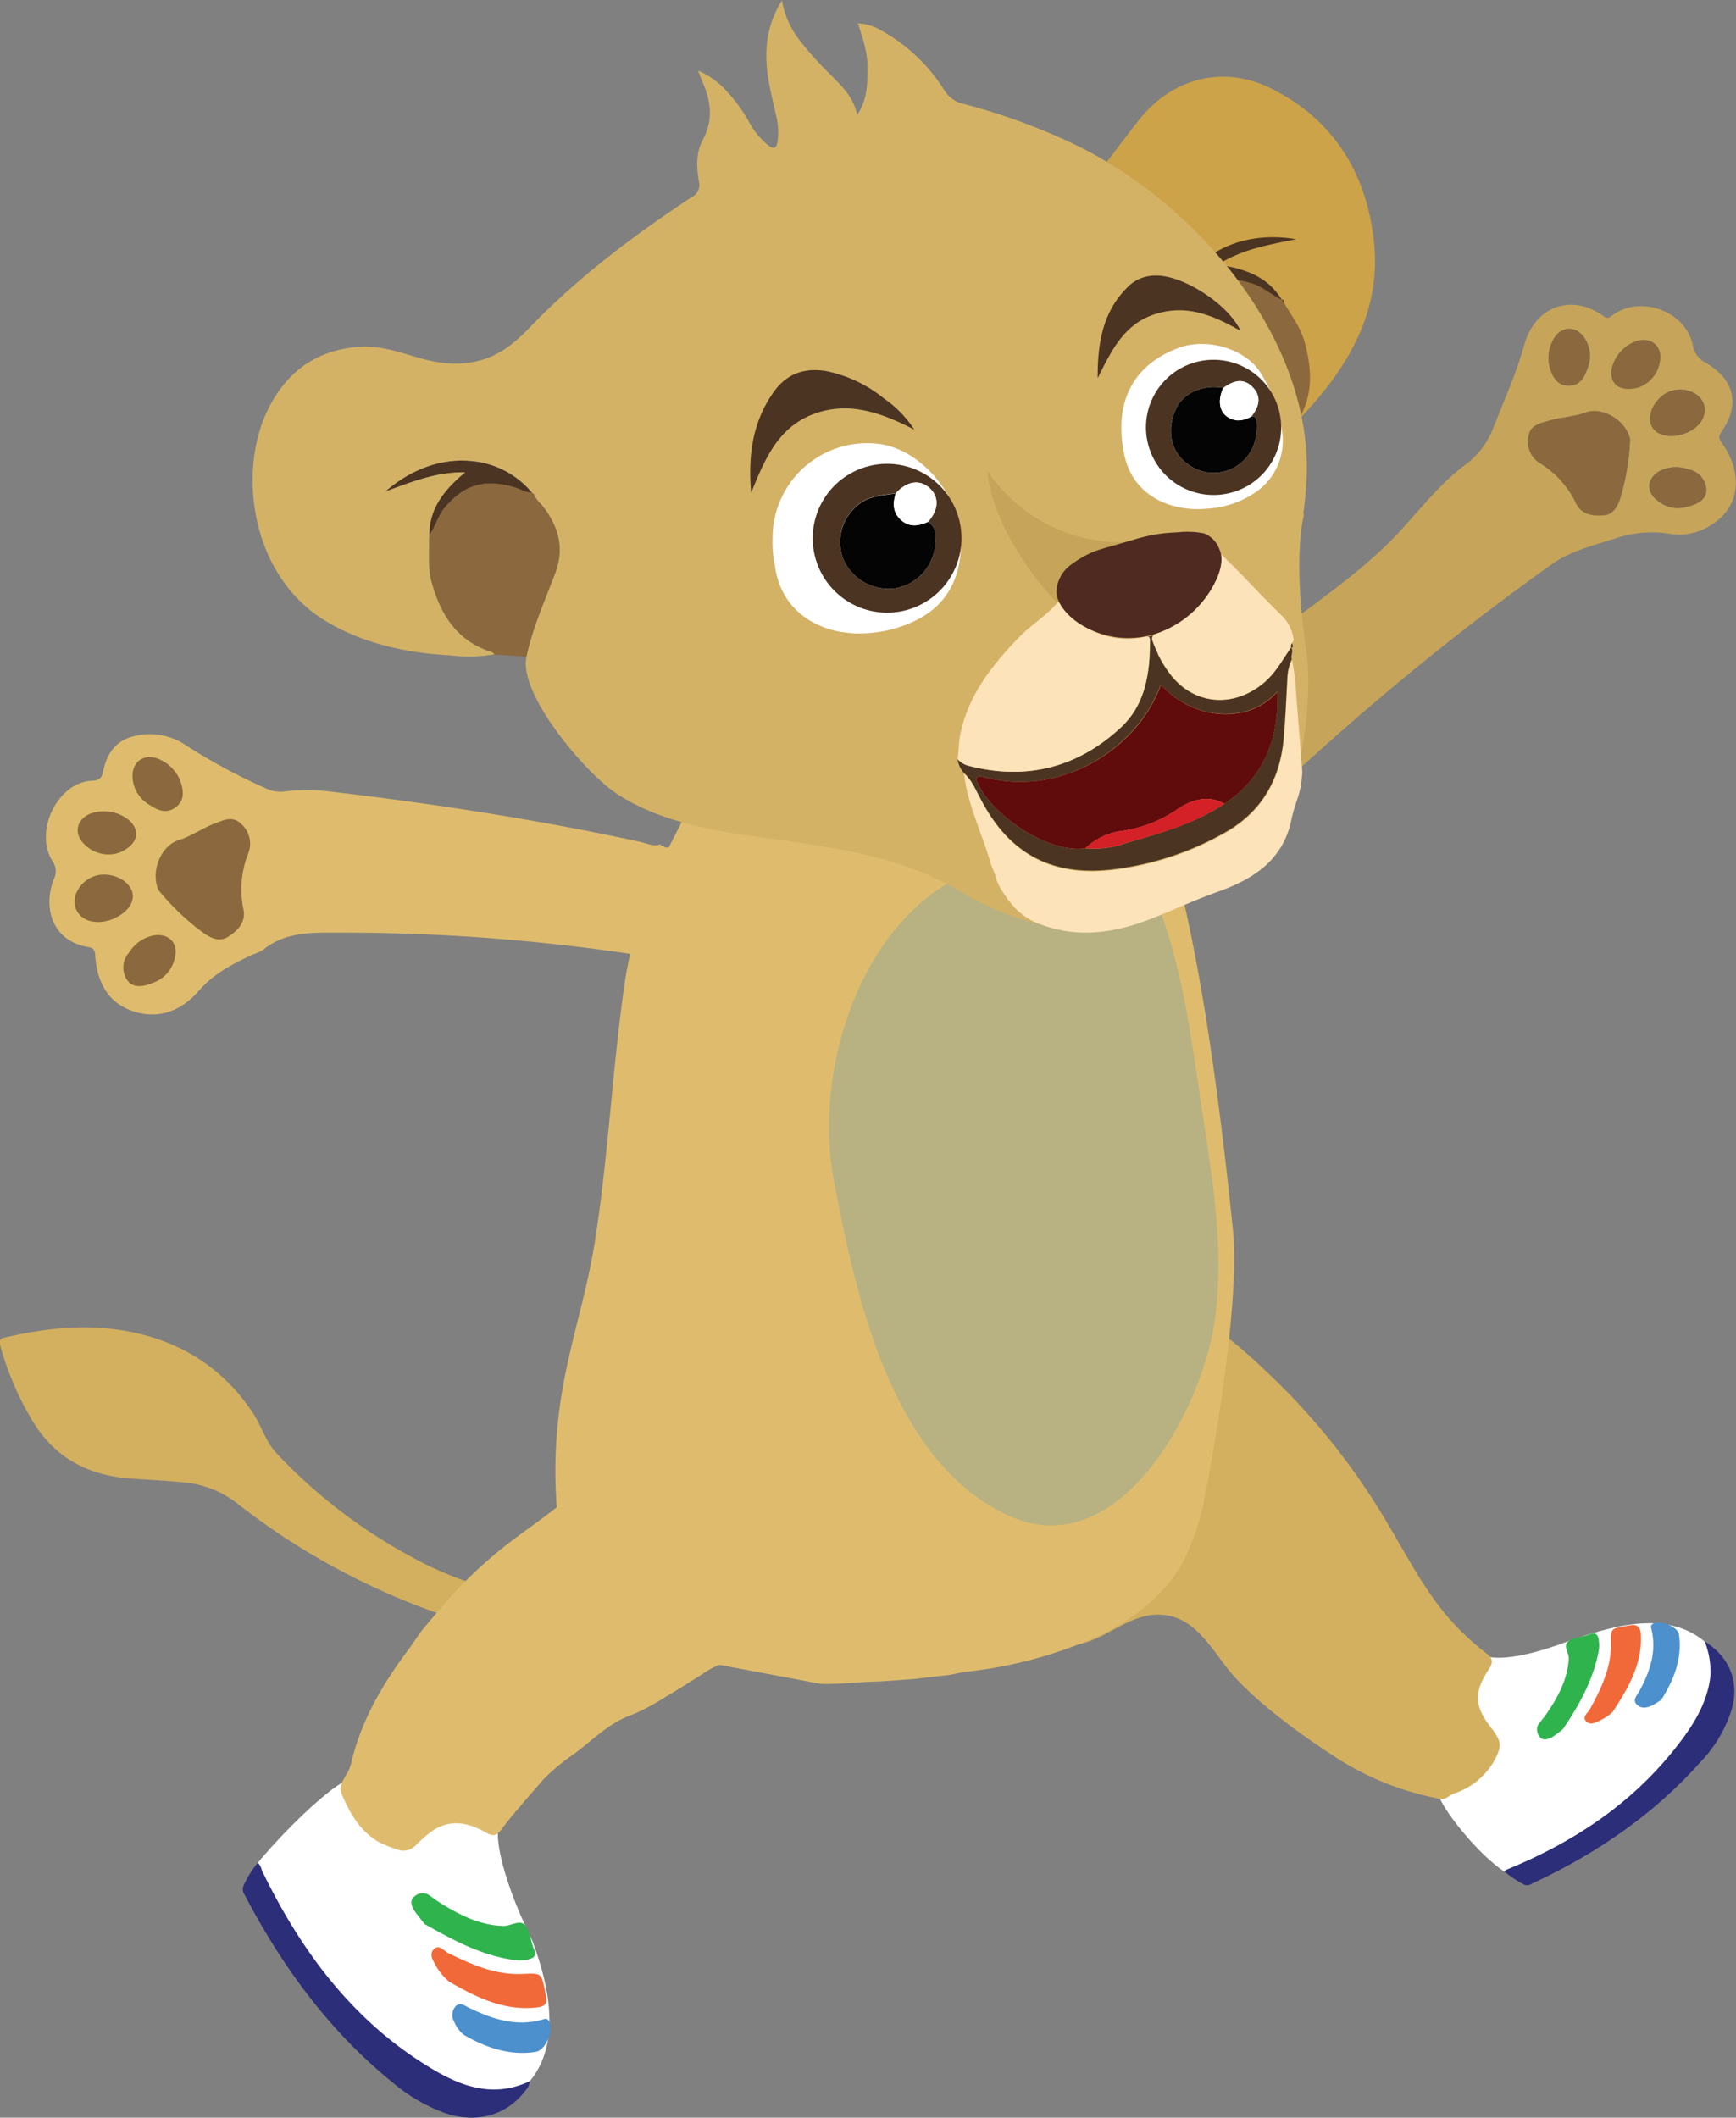 <svg id="Layer_1" data-name="Layer 1" xmlns="http://www.w3.org/2000/svg" xmlns:xlink="http://www.w3.org/1999/xlink" viewBox="0 0 333.95 407.22">
  <rect x="0" y="0" width="333.95" height="407.22" fill="#808080" stroke="none"/>
  <defs>
    <style>
      .cls-1 {
        fill: none;
      }

      .cls-2 {
        fill: #fff;
      }

      .cls-3 {
        fill: #d3b05f;
      }

      .cls-4 {
        fill: #2c2e7a;
      }

      .cls-5 {
        fill: #2fb34c;
      }

      .cls-6 {
        fill: #f16939;
      }

      .cls-7 {
        fill: #4c90cd;
      }

      .cls-8 {
        fill: #dfbc6d;
      }

      .cls-9 {
        fill: #8b683d;
      }

      .cls-10 {
        fill: #c6a459;
      }

      .cls-11 {
        fill: #b8b282;
      }

      .cls-12 {
        fill: #4c3422;
      }

      .cls-13 {
        fill: #cca348;
      }

      .cls-14 {
        clip-path: url(#clip-path);
      }

      .cls-15 {
        fill: #d3b266;
      }

      .cls-16 {
        fill: #040404;
      }

      .cls-17 {
        fill: #fde3ba;
      }

      .cls-18 {
        fill: #600b0c;
      }

      .cls-19 {
        fill: #d42027;
      }

      .cls-20 {
        fill: #4e2a21;
      }
    </style>
    <clipPath id="clip-path" transform="translate(-519.78 -641.66)">
      <path class="cls-1" d="M732.61,672.89c1.08,1.82,2.89,2.94,4.32,4.41,4.51,4.61,8.21,9.85,12,15a118.23,118.23,0,0,0,12.18,14.36,28.42,28.42,0,0,1,7.56,12.65c.26.95.16,2.14,1.28,2.7,9.07-9.57,15.66-20.4,14.11-34.1-1.46-13.05-7.84-23.43-20-29.35-9-4.38-18.63-1.89-25,5.93C736.87,667.27,734.77,670.1,732.61,672.89Z"/>
    </clipPath>
  </defs>
  <title>LittleLion-waving-1</title>
  <g>
    <g>
      <path class="cls-2" d="M805.32,960s3.38,2.07,16.14-2.73c7.35-2.52,18.57-6.39,26.27.09s.21,18.83-4.69,23.59-28,22.62-33.91,20.59c-5-3.32-11.14-11.15-12.33-14S800.59,960.32,805.32,960Z" transform="translate(-519.78 -641.66)"/>
      <path class="cls-3" d="M768.19,910.15q-2.57-2.67-5.27-5.19a91.61,91.61,0,0,0-14.24-11.23c-5.74-3.39-12,1.82-15.5,6.31a17.28,17.28,0,0,0-3,7.9c-.73,4.41.91,10.07-.81,14.11s-6.48,7.27-8.86,11c-3.8,5.91-5.87,13.66-2.76,20a9.2,9.2,0,0,0,4.08,4.34c3.26,1.55,7.13.29,10.34-1.37s6.39-3.75,10-3.86c7.76-.24,10.78,7.27,15.2,12.07,5.36,5.82,13.5,11.6,20.15,15.87a55.68,55.68,0,0,0,19.34,7.48c1,.21,1.68-.65,2.52-1a13.85,13.85,0,0,0,7.65-6c1.75-3.09,1.68-4-.46-6.75-3.15-4.08-3.33-6.64-.45-11.09,1-1.48.85-2.16-.57-3.27-9.89-7.69-13.3-15.68-19.63-26.16A131,131,0,0,0,768.19,910.15Z" transform="translate(-519.78 -641.66)"/>
      <path class="cls-4" d="M847.73,957.32a16.63,16.63,0,0,1,1.11,6.33c-.44,4.72-2.67,8.68-5.41,12.39-8.7,11.77-20.34,19.63-33.74,25.11a5,5,0,0,0-.56.35,21,21,0,0,0,3.73,2.51,1.46,1.46,0,0,0,1.57-.11c12.3-5.7,23.33-13.18,32.4-23.34a25.69,25.69,0,0,0,6.09-10.24C854.38,965.05,852.54,960.33,847.73,957.32Z" transform="translate(-519.78 -641.66)"/>
      <path class="cls-5" d="M820.43,974.17c3.13-4.6,5.85-9.47,6.9-15.11a6.73,6.73,0,0,0,0-2c-.13-1-.6-1.65-1.76-1.11a4.88,4.88,0,0,1-.54.18c-1.19.36-2.61.44-3.53,1.15-1.16.88.15,2.22.06,3.41-.26,3.84-1.94,7.05-4,10.12a20.4,20.4,0,0,1-1.59,2.08,2.06,2.06,0,0,0-.1,2.61c.58.95,1.59.65,2.37.27A17.52,17.52,0,0,0,820.43,974.17Z" transform="translate(-519.78 -641.66)"/>
      <path class="cls-6" d="M830,970.87c2.93-4.52,5.71-9.1,5.42-14.84-.07-1.54-.72-2.16-2.24-1.78-.18,0-.37,0-.56.08-3,.5-3,.5-2.93,3.47,0,4.62-1.9,8.6-4.06,12.52-.4.73-1.62,1.55-.64,2.43.81.73,1.89.07,2.8-.36A9.79,9.79,0,0,0,830,970.87Z" transform="translate(-519.78 -641.66)"/>
      <path class="cls-7" d="M839.35,968.55c2.37-3.78,4.08-7.86,3.41-12.58-.22-1.53-3.55-2.79-5-2.06-.59.31-.36.74-.27,1.13,1,4.31-.35,8.13-2.36,11.85-.43.8-1.47,1.69-.38,2.65.91.8,2,.5,3,0C838.24,969.26,838.7,968.94,839.35,968.55Z" transform="translate(-519.78 -641.66)"/>
    </g>
    <path class="cls-3" d="M636.4,956c-6.64.69-10.92,1.18-19.91-.67a8.79,8.79,0,0,1-3-.51A135.11,135.11,0,0,1,565.71,931a19.53,19.53,0,0,0-10-4.23c-3.65-.39-7.33-.53-11-.81-7.52-.57-13.68-3.56-18-10a56.37,56.37,0,0,1-6.87-15.53c-.4-1.36.36-1.45,1.25-1.65,6.93-1.58,13.92-2.43,21-1.47,11.13,1.51,20.09,6.62,26.39,16.14,1.67,2.52,2.42,5.53,4.6,7.77A101.26,101.26,0,0,0,598.86,941a68.3,68.3,0,0,0,17.23,6.69s3.14.58,8,1c20.64,1.58,39.68-11.8,44.56-31.91a20.17,20.17,0,0,0,.57-3.2,4.36,4.36,0,0,0-.26-1.25l8.15-1.51c0,4.4-2.39,13.3-2.45,13.42C666.72,943.68,653.93,954.19,636.4,956Z" transform="translate(-519.78 -641.66)"/>
    <g>
      <path class="cls-8" d="M668.1,831.09a41.39,41.39,0,0,0-9.71-3h0A375.73,375.73,0,0,0,585.2,821c-5.17,0-10.36-.28-14.74,3.27a8.93,8.93,0,0,1-2,.91c-3.86,1.8-7.61,3.72-10.48,7.05-3.48,4-8,5.59-13,3.74-4.66-1.72-6.56-5.75-6.88-10.55-.06-.9-.26-1.46-1.27-1.63-7.21-1.16-8.82-7.83-6.64-13.21a3.27,3.27,0,0,0-.34-3.36c-3.55-5.72,1-15.12,7.58-15.42,1.54-.07,1.95-.57,2.21-1.87.67-3.35,2.44-5.89,5.93-6.71a12.32,12.32,0,0,1,9.76,1.62,112,112,0,0,0,15.58,8.41,6.28,6.28,0,0,0,3.51.61,37.71,37.71,0,0,1,8.82,0c20,2.34,39.94,5.41,59.66,9.68,1.29.28,2.57,1,4,.47h0c0,.39.27.38.54.35h0c.34.42.78.27,1.2.2,5.27,2,10.84,2.85,16.17,4.59,5.14,1.69,38.64,13.35,39.14,15.45Z" transform="translate(-519.78 -641.66)"/>
      <path class="cls-9" d="M550.26,812.82c-1.57-3.56.47-8.53,3.83-9.58,2.52-.79,4.6-2.32,7-3.23,1.63-.61,3.31-1.47,4.86-.11a5.11,5.11,0,0,1,1.66,5.68,18.81,18.81,0,0,0-1,10.95c.53,2.42-1.13,4.14-3,5.3-1.56,1-3.22.25-4.63-.72A47.52,47.52,0,0,1,550.26,812.82Z" transform="translate(-519.78 -641.66)"/>
      <path class="cls-9" d="M541.58,818.34c-3.06,1.29-6.12.54-7.14-1.77s.56-5.29,3.31-6.36,6.33.29,7.32,2.56C546,814.78,544.5,817.11,541.58,818.34Z" transform="translate(-519.78 -641.66)"/>
      <path class="cls-9" d="M554.38,791.6c.74,2,1,3.92-.77,5.27s-3.4.66-5-.39a6.52,6.52,0,0,1-3.34-5.46c-.08-2.81,2.07-4.44,4.75-3.52A7.67,7.67,0,0,1,554.38,791.6Z" transform="translate(-519.78 -641.66)"/>
      <path class="cls-9" d="M549.38,830.58c-2.5,1.09-4.28.94-5.23-.59a4.36,4.36,0,0,1,.5-5.22,7.2,7.2,0,0,1,4.84-3.26c2.91-.37,4.73,1.68,3.87,4.52A6.38,6.38,0,0,1,549.38,830.58Z" transform="translate(-519.78 -641.66)"/>
      <path class="cls-9" d="M542.77,805.61a6.51,6.51,0,0,1-6.68-1.52c-2.16-2-1.7-4.72.94-5.92a7.67,7.67,0,0,1,7.69,1.31C546.84,801.51,546.31,804.08,542.77,805.61Z" transform="translate(-519.78 -641.66)"/>
    </g>
    <g>
      <path class="cls-10" d="M787.9,745.06c4.46-4.63,8.32-9.88,13.44-13.8a16,16,0,0,0,5.66-7.2c2.08-5.35,4.46-10.55,6-16.11,2.11-7.44,9.08-9.89,15.2-5.53.72.51,1,.44,1.71-.08,5.36-4.08,14.2-.86,15.52,5.72a4.52,4.52,0,0,0,2.51,3.37c5.54,3.24,6.62,8.06,3,13.27-.78,1.12-.31,1.6.28,2.44,3.52,5.06,3.9,12.1-2.88,15.84a11,11,0,0,1-7.2,1.35,21.66,21.66,0,0,0-10.25.75c-4.37,1.44-8.78,2.36-12.8,5.23-37.29,26.6-69.07,57-98.94,91.67-4-1.4-8.07-2.87-11.19-5.71s-5-7.44-3.49-11.37a16,16,0,0,1,4.08-5.29c16.59-16.21,31.67-35.26,49.23-50.32C767.43,761,778.92,754.25,787.9,745.06Zm37-24.09c-2.39.87-4.86.91-7.22,1.62-1.6.47-3.39.8-3.78,2.74a4.87,4.87,0,0,0,2,5.3,18.18,18.18,0,0,1,7.1,7.81c1,2.16,3.27,2.5,5.37,2.31,1.76-.17,2.6-1.68,3.11-3.25a45.65,45.65,0,0,0,1.88-11.44C832.48,722.43,828,719.82,824.85,721Zm22.77-1.26c-.56-2.32-3.51-3.71-6.24-2.92s-4.66,3.9-4.1,6.22c.5,2,3,3,5.91,2.22S848.18,722.08,847.62,719.71Zm-26.11-3.88c2,0,3-1.47,3.58-3.2a6.24,6.24,0,0,0-.62-6.11c-1.58-2.19-4.17-2.19-5.68.07a7.34,7.34,0,0,0-.93,5.66C818.45,714.22,819.4,715.81,821.51,715.83ZM848,735.62a4.19,4.19,0,0,0-3.42-3.7,7,7,0,0,0-5.59.33c-2.44,1.41-2.63,4-.33,5.7a6.09,6.09,0,0,0,5.69,1.16C846.91,738.49,848.18,737.34,848,735.62Zm-8.92-24.47c.51-2.76-1.45-4.6-4.16-4a7.38,7.38,0,0,0-5.12,5.48c-.43,2.79,1.47,4.44,5.06,3.55A6.25,6.25,0,0,0,839.09,711.15Z" transform="translate(-519.78 -641.66)"/>
      <path class="cls-9" d="M833.35,726.06c-.87-3.63-5.33-6.24-8.5-5.09-2.39.87-4.86.91-7.22,1.62-1.6.47-3.39.8-3.78,2.74a4.87,4.87,0,0,0,2,5.3,18.18,18.18,0,0,1,7.1,7.81c1,2.16,3.27,2.5,5.37,2.31,1.76-.17,2.6-1.68,3.11-3.25A45.65,45.65,0,0,0,833.35,726.06Z" transform="translate(-519.78 -641.66)"/>
      <path class="cls-9" d="M843.19,725.23c3.09-.8,5-3.15,4.43-5.52s-3.51-3.71-6.24-2.92-4.66,3.9-4.1,6.22C837.78,725.06,840.24,726,843.19,725.23Z" transform="translate(-519.78 -641.66)"/>
      <path class="cls-9" d="M817.86,712.25c.59,2,1.54,3.56,3.65,3.58s3-1.47,3.58-3.2a6.24,6.24,0,0,0-.62-6.11c-1.58-2.19-4.17-2.19-5.68.07A7.34,7.34,0,0,0,817.86,712.25Z" transform="translate(-519.78 -641.66)"/>
      <path class="cls-9" d="M844.36,739.11c2.55-.62,3.82-1.77,3.65-3.49a4.19,4.19,0,0,0-3.42-3.7,7,7,0,0,0-5.59.33c-2.44,1.41-2.63,4-.33,5.7A6.09,6.09,0,0,0,844.36,739.11Z" transform="translate(-519.78 -641.66)"/>
      <path class="cls-9" d="M834.87,716.2a6.25,6.25,0,0,0,4.22-5.05c.51-2.76-1.45-4.6-4.16-4a7.38,7.38,0,0,0-5.12,5.48C829.38,715.44,831.28,717.09,834.87,716.2Z" transform="translate(-519.78 -641.66)"/>
    </g>
    <g>
      <path class="cls-2" d="M615.56,994.3s-.43,6.14,6.67,20.66c1,3,7.07,17.83-.53,26.9s-24.91-1.42-35.54-12.94-19.07-26.09-16.81-29,11-12.34,16.47-15.62C593.23,984.34,614,979.48,615.56,994.3Z" transform="translate(-519.78 -641.66)"/>
      <path class="cls-4" d="M621.7,1041.86c-6.94,3.28-13.08,1.07-18.9-2.42-15-9-25-22.4-32.51-37.83-.28-.57-.31-1.28-.94-1.73a19.71,19.71,0,0,0-2.61,4.15,1.76,1.76,0,0,0,0,1.82c7.27,13.9,16.34,26.38,28.62,36.31a33.2,33.2,0,0,0,10,5.83c6.1,2.08,11.82.49,15.48-4.29A3,3,0,0,0,621.7,1041.86Z" transform="translate(-519.78 -641.66)"/>
      <path class="cls-5" d="M601.44,1011.64c5.63,3.16,11.28,6.27,17.88,7a6,6,0,0,0,2.34-.26c1-.29,1.31-.81.89-1.75-.06-.13-.11-.27-.16-.4-.52-1.5-.7-3.29-1.66-4.4s-2.72.23-4.17.18c-4.1-.13-7.64-1.76-11.06-3.8a32.9,32.9,0,0,1-3-2,2.31,2.31,0,0,0-3,.14c-.9.69-.61,1.73-.11,2.55S600.72,1010.67,601.44,1011.64Z" transform="translate(-519.78 -641.66)"/>
      <path class="cls-6" d="M606.15,1022.71c4.68,2.67,9.81,5.43,15.94,5.06,2.83-.18,3.08-.59,2.53-3.26-.71-3.46-.71-3.44-4.22-3.27-5.23.26-9.82-1.77-14.38-4-.86-.42-1.81-1.79-2.81-.72s0,2.27.53,3.35A11.87,11.87,0,0,0,606.15,1022.71Z" transform="translate(-519.78 -641.66)"/>
      <path class="cls-7" d="M609.07,1033c4.25,2.43,8.75,4,13.74,3.23,2-.29,3.6-4.35,2.52-6-.35-.53-.75-.34-1.13-.23-5.14,1.47-9.79-.09-14.33-2.32-.83-.4-1.63-1.11-2.51-.15a2.51,2.51,0,0,0-.24,2.84A6.18,6.18,0,0,0,609.07,1033Z" transform="translate(-519.78 -641.66)"/>
      <path class="cls-8" d="M662.57,960.9c-1-.8-5.54,1.29-6.63,2-2.83,1.83-5.68,3.63-8.58,5.34a36.3,36.3,0,0,1-6.08,3.18c-4.39,1.56-7.5,4.87-11.09,7.54a38.23,38.23,0,0,0-6,5c-2.65,3.13-5.43,6.15-7.9,9.42-1,1.36-1.65,1.48-3.06.66-3.51-2-7.14-2.69-10.69,0a27.25,27.25,0,0,0-2.74,2.42,3.19,3.19,0,0,1-3.54.87,24.51,24.51,0,0,1-3.4-1.34c-3.67-2-5.65-5.41-7.25-9.09-1-2.19.9-3.59,1.47-5.35.07-.21.15-.41.2-.62,1.92-8.37,6.17-15.57,11.27-22.32.73-1,2.08-3.06,2.6-3.68q1.86-2.22,3.74-4.43a87.9,87.9,0,0,1,11.44-11.07c5.17-4.17,11.86-8.19,16.25-13.15C632.62,926.33,671.09,925.7,662.57,960.9Z" transform="translate(-519.78 -641.66)"/>
    </g>
    <g>
      <path class="cls-8" d="M633.3,957.12c-.33-8-5.68-12.11-6.52-27.09-1.21-21.48,4.79-33,7.41-49.46s3.35-33.24,5.75-49.77c2.56-17.65,11-30.11,11.4-32.21l88.34-8.24.07.07a124.74,124.74,0,0,1,5.94,17.09c2.8,11.07,7,29.19,11.23,70.27,1.38,13.26-2.92,38.78-5.43,52a46.22,46.22,0,0,1-4.07,12.11,16.22,16.22,0,0,1-1,1.72c-4.21,6.22-10.05,10.37-16.81,13.31a84.48,84.48,0,0,1-23.6,6.17c-1.2.14-2.39.43-3.58.65l-7,.8L689,965c-3.78.07-7.56.57-11.33.47Z" transform="translate(-519.78 -641.66)"/>
      <path class="cls-11" d="M736.73,805.18c-5.33,5.53-10.85,1.6-17.14,1.59-30.11-.06-44.21,36.41-39.42,61.76,4.13,21.84,10.91,54.38,33.84,64.67,20.88,9.36,36.8-20,39.38-37.2,1.92-12.74-.06-25.7-2-38.42-2.5-16.2-4.48-35.78-12.77-50.16A4.59,4.59,0,0,0,736.73,805.18Z" transform="translate(-519.78 -641.66)"/>
    </g>
    <path class="cls-2" d="M636.67,782.7c.25.46.69.38,1.1.38C637.44,782.83,637.13,782.54,636.67,782.7Z" transform="translate(-519.78 -641.66)"/>
    <path class="cls-2" d="M636.24,782.31c-.06.38.2.4.46.42C636.74,782.38,636.54,782.28,636.24,782.31Z" transform="translate(-519.78 -641.66)"/>
    <path class="cls-12" d="M622,716.44a2.61,2.61,0,0,1,.27.31Z" transform="translate(-519.78 -641.66)"/>
    <g>
      <g>
        <path class="cls-13" d="M732.61,672.89c1.08,1.82,2.89,2.94,4.32,4.41,4.51,4.61,8.21,9.85,12,15a118.23,118.23,0,0,0,12.18,14.36,28.42,28.42,0,0,1,7.56,12.65c.26.95.16,2.14,1.28,2.7,9.07-9.57,15.66-20.4,14.11-34.1-1.46-13.05-7.84-23.43-20-29.35-9-4.38-18.63-1.89-25,5.93C736.87,667.27,734.77,670.1,732.61,672.89Z" transform="translate(-519.78 -641.66)"/>
        <path class="cls-12" d="M766.78,699.9l-.46-.63C766.84,699.21,766.76,699.59,766.78,699.9Z" transform="translate(-519.78 -641.66)"/>
        <g class="cls-14">
          <path class="cls-9" d="M766.78,699.9c1.39,2.39,3.11,4.6,3.89,7.29,1.81,6.31,1.75,12.31-2.87,17.57-.12.14-.11.39-.17.58v0a.8.8,0,0,0-.78.58l-4.26,3c-3.92-4.1-8.57-7.31-13.05-10.74-4.2-3.21-5.4-7.63-4.68-12.7a5.81,5.81,0,0,0,.19-2.45c.05-.13.1-.26.16-.38l0,0c1.06-.6,1.54-1.72,2.32-2.58,4-4.53,8-5.59,13.47-3.77,2,.66,3.48,2.17,5.37,3l0,0Z" transform="translate(-519.78 -641.66)"/>
          <path class="cls-12" d="M766.34,699.29c-1.89-.8-3.36-2.31-5.37-3-5.49-1.82-9.42-.76-13.47,3.77-.78.86-1.26,2-2.32,2.58a17,17,0,0,1,7-11.52c4.53-3.35,10.67-4.54,16.9-3.46-5.35,1.1-10.3,1.9-15,4.88C759.29,693.32,763.66,694.85,766.34,699.29Z" transform="translate(-519.78 -641.66)"/>
        </g>
      </g>
      <g>
        <path class="cls-12" d="M602.36,744.61c1.19-1.67,1.66-3.73,3-5.34,3.74-4.42,7.63-5.58,13.46-3.84,1.11.33,2.11,1,3.32,1a17.06,17.06,0,0,0-12-6.14c-5.62-.49-11.47,1.71-16.22,5.88,5.14-1.86,9.78-3.76,15.33-3.68C605.24,735.83,602.32,739.43,602.36,744.61Z" transform="translate(-519.78 -641.66)"/>
        <path class="cls-9" d="M602.3,745.36c.07,2.76-.25,5.54.5,8.25,1.75,6.32,5,11.4,11.63,13.47.18.06.3.27.45.41v0a1.75,1.75,0,0,0,1,.09l5.19.33c1.21-5.55,3.49-10.72,5.52-16,1.9-4.93.61-9.33-2.65-13.28a5.67,5.67,0,0,1-1.45-2l-.33-.24h0c-1.21,0-2.21-.66-3.32-1-5.83-1.74-9.72-.58-13.46,3.84-1.36,1.61-1.83,3.67-3,5.34v0C602.35,744.84,602.32,745.1,602.3,745.36Z" transform="translate(-519.78 -641.66)"/>
        <g>
          <path class="cls-15" d="M583.15,761.51c7.23,4.11,15.09,5.72,23.27,6.18a30,30,0,0,0,8.46-.2c-.15-.14-.27-.35-.45-.41-6.68-2.07-9.88-7.15-11.63-13.47-.75-2.71-.43-5.49-.5-8.25a4.54,4.54,0,0,0,.06-.78c0-5.17,2.89-8.76,6.9-12.1-5.55-.08-10.19,1.82-15.33,3.68,4.75-4.17,10.6-6.37,16.22-5.88a17.06,17.06,0,0,1,12,6.14h0l.33.24a5.67,5.67,0,0,0,1.45,2c3.26,4,4.55,8.35,2.65,13.28-2,5.26-4.31,10.43-5.52,16-1.57,7.26,11.3,22.21,17,26.1,8.26,5.63,18.89,7.37,28.59,8.72,13.54,1.88,26.35,3.4,38.39,10.61,8.39,5,19.16,8.41,29.21,6.17,11.72-2.6,23.21-8.34,31.32-17.07,3.09-5.68,7.15-24.46,5.52-35.43-2.77-18.65-.45-26.47-.45-26.47h-.16c.28-2.11.49-4.23.61-6.37,1.54-27.31-21.5-53.86-45.07-65a119.36,119.36,0,0,0-20.87-7.56,5.7,5.7,0,0,1-3.7-2.61,33.34,33.34,0,0,0-12.25-11.57,9.42,9.42,0,0,0-4.4-1.32c1,3,1.93,5.77,1.87,8.75s0,5.92-2,8.86c-.75-3.57-3.08-5.63-5.22-7.83a65.54,65.54,0,0,1-6.08-6.81,17.36,17.36,0,0,1-3.17-7.36,19.43,19.43,0,0,0-3,10.67c0,3.84,1,7.53,1.83,11.24a13.58,13.58,0,0,1,.31,5.35c-.2,1.22-.75,1.33-1.67.68a14.82,14.82,0,0,1-3.81-4.6,30.63,30.63,0,0,0-5.27-6.91,15.78,15.78,0,0,0-4.52-2.94c.39,1,.63,1.66.91,2.31,1.59,3.66,2,7.3,0,11-1.39,2.57-1.2,5.38-.74,8.12a2.49,2.49,0,0,1-1.35,2.86c-11.16,7.38-21.86,15.38-31.16,25.06-2.65,2.75-5.37,5.08-9.09,6.23-4.1,1.26-8.07.83-12.06-.29-3.8-1.06-7.55-2.47-11.58-2.19-8.45.58-14.34,4.93-17.9,12.55C565.54,732.68,568,752.92,583.15,761.51Z" transform="translate(-519.78 -641.66)"/>
          <path class="cls-15" d="M602.36,744.61v0h0Z" transform="translate(-519.78 -641.66)"/>
        </g>
        <path class="cls-12" d="M664.28,736.41c2.56-6.27,5.1-12.55,12-15.13,6.7-2.5,12.93-.34,19.38,3a21.35,21.35,0,0,0-5.84-6,25.67,25.67,0,0,0-11-5.24c-3.93-.69-7.34.29-9.83,3.5C664.54,722.41,663.65,729.22,664.28,736.41Z" transform="translate(-519.78 -641.66)"/>
        <path class="cls-12" d="M730.94,714.37c2.62-5.19,5-10.41,11.12-12.33s11.17.32,16.35,3.23c-2.32-5.1-11.16-10.79-16.36-10.61a7.38,7.38,0,0,0-4.85,1.74C731.89,701.25,730.9,707.65,730.94,714.37Z" transform="translate(-519.78 -641.66)"/>
        <path class="cls-10" d="M709.72,732.19a30.91,30.91,0,0,0,33.51,12.73,31.65,31.65,0,0,1-15.76,16.58C719.92,755.73,710.54,742.58,709.72,732.19Z" transform="translate(-519.78 -641.66)"/>
        <g>
          <path class="cls-2" d="M668.4,745.15A18.2,18.2,0,0,1,688.65,727c8.33.93,16.12,10.22,16,19.13-.08,7.72-3.5,12.9-10.45,15.61a25.16,25.16,0,0,1-8.51,1.72c-8,.23-15.74-4-16.86-13.16A20.79,20.79,0,0,1,668.4,745.15Z" transform="translate(-519.78 -641.66)"/>
          <path class="cls-12" d="M676.34,747.66a14.31,14.31,0,0,1,28.18-5,14.31,14.31,0,1,1-28.18,5Zm22.24-12.17c-1.94-1.71-4.31-1.33-6.48,1-2.09.39-4.27.39-6.2,1.51A9.12,9.12,0,0,0,682,749.18a9.55,9.55,0,0,0,10,5.61,9.35,9.35,0,0,0,7.7-9.95A2.91,2.91,0,0,0,698.3,742C700.38,739.74,700.48,737.17,698.58,735.49Z" transform="translate(-519.78 -641.66)"/>
          <path class="cls-16" d="M692.1,736.53c-2.09.39-4.27.39-6.2,1.51A9.12,9.12,0,0,0,682,749.18a9.55,9.55,0,0,0,10,5.61,9.35,9.35,0,0,0,7.7-9.95A2.91,2.91,0,0,0,698.3,742c-1.8.82-3.59,1.09-5.2-.36S691.48,738.42,692.1,736.53Z" transform="translate(-519.78 -641.66)"/>
          <path class="cls-2" d="M692.1,736.53c-.62,1.89-.58,3.69,1,5.13s3.4,1.18,5.2.36c2.08-2.28,2.18-4.85.28-6.53S694.27,734.16,692.1,736.53Z" transform="translate(-519.78 -641.66)"/>
        </g>
        <g>
          <path class="cls-2" d="M746.58,708.53c5.49-2,13,.26,15.8,5a28.7,28.7,0,0,1,4,10.86,12,12,0,0,1-5.3,12.08,18.16,18.16,0,0,1-9.08,3c-6.8.69-14.75-2.36-16.11-11.26C734.16,718.67,738,711.68,746.58,708.53Z" transform="translate(-519.78 -641.66)"/>
          <path class="cls-12" d="M755.62,736.62A13,13,0,1,1,766,721.43,12.94,12.94,0,0,1,755.62,736.62Zm5.12-20.52c-1.55-1.57-3.35-1.51-5.65.17-3.72-.74-7.58.9-9,3.83-1.9,3.92-1.25,8.13,1.92,10.6a8.24,8.24,0,0,0,13.34-4.9,10.46,10.46,0,0,0,.19-2.62c0-.64,0-1.48-1-1.46C762.23,719.56,762.31,717.7,760.74,716.1Z" transform="translate(-519.78 -641.66)"/>
          <path class="cls-16" d="M755.09,716.27c-3.72-.74-7.58.9-9,3.83-1.9,3.92-1.25,8.13,1.92,10.6a8.24,8.24,0,0,0,13.34-4.9,10.46,10.46,0,0,0,.19-2.62c0-.64,0-1.48-1-1.46a4.87,4.87,0,0,1-2.8.77C754.74,722.06,753.63,719.47,755.09,716.27Z" transform="translate(-519.78 -641.66)"/>
          <path class="cls-2" d="M755.09,716.27c-1.46,3.2-.35,5.79,2.62,6.22a4.87,4.87,0,0,0,2.8-.77c1.72-2.16,1.8-4,.23-5.62S757.39,714.59,755.09,716.27Z" transform="translate(-519.78 -641.66)"/>
        </g>
        <g>
          <g>
            <path class="cls-17" d="M711.47,810.78c.63,2.08-.19-.95.44,1.13,1.74,3,3.75,5.69,7.1,7.12,7.61,3.23,15.1,2.13,22.52-.82,4.17-1.65,8.24-3.55,12.48-5.05,6.57-2.33,12.14-5.78,14-13,1-5,1.94-5,2.29-10-.38-4.86-.75-9.73-1.15-14.59a46.44,46.44,0,0,0-.83-7,9.26,9.26,0,0,0-.86,3.54c-.23,4-.37,8-.74,11.91-.74,7.81-4.33,14-11.39,17.93a57.55,57.55,0,0,1-21.77,7.06c-11.59,1.28-19.64-3.19-25-13.41-1-1.82-1.73-3.75-3.32-5.18.67,6.11,3.52,11.58,5.15,17.4C710.74,808.73,711.23,809.72,711.47,810.78Z" transform="translate(-519.78 -641.66)"/>
            <path class="cls-12" d="M704,787.65a4.19,4.19,0,0,0,2,1.24c11.18,2.93,21.12.39,29.47-7.41a16.76,16.76,0,0,0,4.72-8.43,29.37,29.37,0,0,0,.72-5,18.92,18.92,0,0,1,0-2.27,2.43,2.43,0,0,0-.32-1.67c.2,0,1.17-.42,1.34-.24.69.73.37,3.18.67,3.78a21,21,0,0,0,2.72,4.24c4.64,5.45,12,5.84,17.64,1,2.22-1.9,3.54-4.43,5.15-6.75.63.72-.12,1.54.17,2.28a9.26,9.26,0,0,0-.86,3.54c-.23,4-.37,8-.74,11.91-.74,7.81-4.33,14-11.39,17.93a57.55,57.55,0,0,1-21.77,7.06c-11.59,1.28-19.64-3.19-25-13.41-1-1.82-1.73-3.75-3.32-5.18A4.68,4.68,0,0,1,704,787.65Zm61.47-13,.16-.15-.16.14c-5.35,6.22-16,5.7-22.4-1.33a27,27,0,0,1-6.21,9.71A30.13,30.13,0,0,1,720,791.74a27.6,27.6,0,0,1-10.91-.62c-.5-.12-1-.41-1.39.14-.24.35,0,.66.19,1,2.56,6,13.48,13.59,20.65,12.52a18,18,0,0,0,7.82-1c6.57-1.9,13.2-3.69,19-7.6C763.08,791,765.77,783.52,765.51,774.69Z" transform="translate(-519.78 -641.66)"/>
            <path class="cls-17" d="M704,787.65a4.19,4.19,0,0,0,2,1.24c11.18,2.93,21.12.39,29.47-7.41,4.64-4.33,5.48-10.33,5.54-16.35,0-.51.13-1.22-.9-1-7.06,1.47-12.3-1.48-16.61-6.61,0,0-.13-.07-.19-.1-2.16,2.61-5.12,4.34-7.48,6.77-5.4,5.57-10.06,11.53-11.45,19.35C704.2,784.89,704.17,786.28,704,787.65Z" transform="translate(-519.78 -641.66)"/>
            <path class="cls-17" d="M753.47,747.12c-.25,1.34-.4,2.71-.75,4-1.49,5.58-4.71,9.83-10.18,12.18-1.11.48-1.4.86-.92,2a24.28,24.28,0,0,0,3.77,6.55c4.64,5.45,12,5.84,17.64,1,2.22-1.9,3.54-4.43,5.15-6.75l0,.05a.88.88,0,0,1,.22-.91l.06-.12a.48.48,0,0,1,.19-.3,7.77,7.77,0,0,0-2.46-4.93C761.89,755.73,757.92,751.19,753.47,747.12Z" transform="translate(-519.78 -641.66)"/>
            <path class="cls-12" d="M768.38,765.32a.88.88,0,0,0-.22.91C768.82,766.06,768.31,765.62,768.38,765.32Z" transform="translate(-519.78 -641.66)"/>
            <path class="cls-18" d="M765.51,774.68c-5.35,6.22-16,5.7-22.4-1.33a27,27,0,0,1-6.21,9.71A30.13,30.13,0,0,1,720,791.74a27.6,27.6,0,0,1-10.91-.62c-.5-.12-1-.41-1.39.14-.24.35,0,.66.19,1,2.56,6,13.48,13.59,20.65,12.52a12.71,12.71,0,0,1,6.42-3.25,25.32,25.32,0,0,0,11.23-4.2c2.44-1.7,5.84-3,9.13-1.11,7.77-5.2,10.46-12.69,10.2-21.52Z" transform="translate(-519.78 -641.66)"/>
            <path class="cls-19" d="M755.31,796.21c-3.29-1.86-6.69-.59-9.13,1.11a25.32,25.32,0,0,1-11.23,4.2,12.71,12.71,0,0,0-6.42,3.25,18,18,0,0,0,7.82-1C742.92,801.91,749.55,800.12,755.31,796.21Z" transform="translate(-519.78 -641.66)"/>
          </g>
          <path class="cls-20" d="M723,755.33c0,2.4,2.22,4.78,4.23,6.12a17.34,17.34,0,0,0,14.91,2.07A19.68,19.68,0,0,0,754,752.59c.63-1.57,1.08-3.55.43-5.11a5.24,5.24,0,0,0-3-3.25,16.51,16.51,0,0,0-5.07-.21c-4.53.18-6.46.81-10.81,2.1-1.07.32-4.61,1.26-5.63,1.73a20.83,20.83,0,0,0-4.06,2.37A6.77,6.77,0,0,0,723,755.33Z" transform="translate(-519.78 -641.66)"/>
        </g>
      </g>
    </g>
  </g>
</svg>
